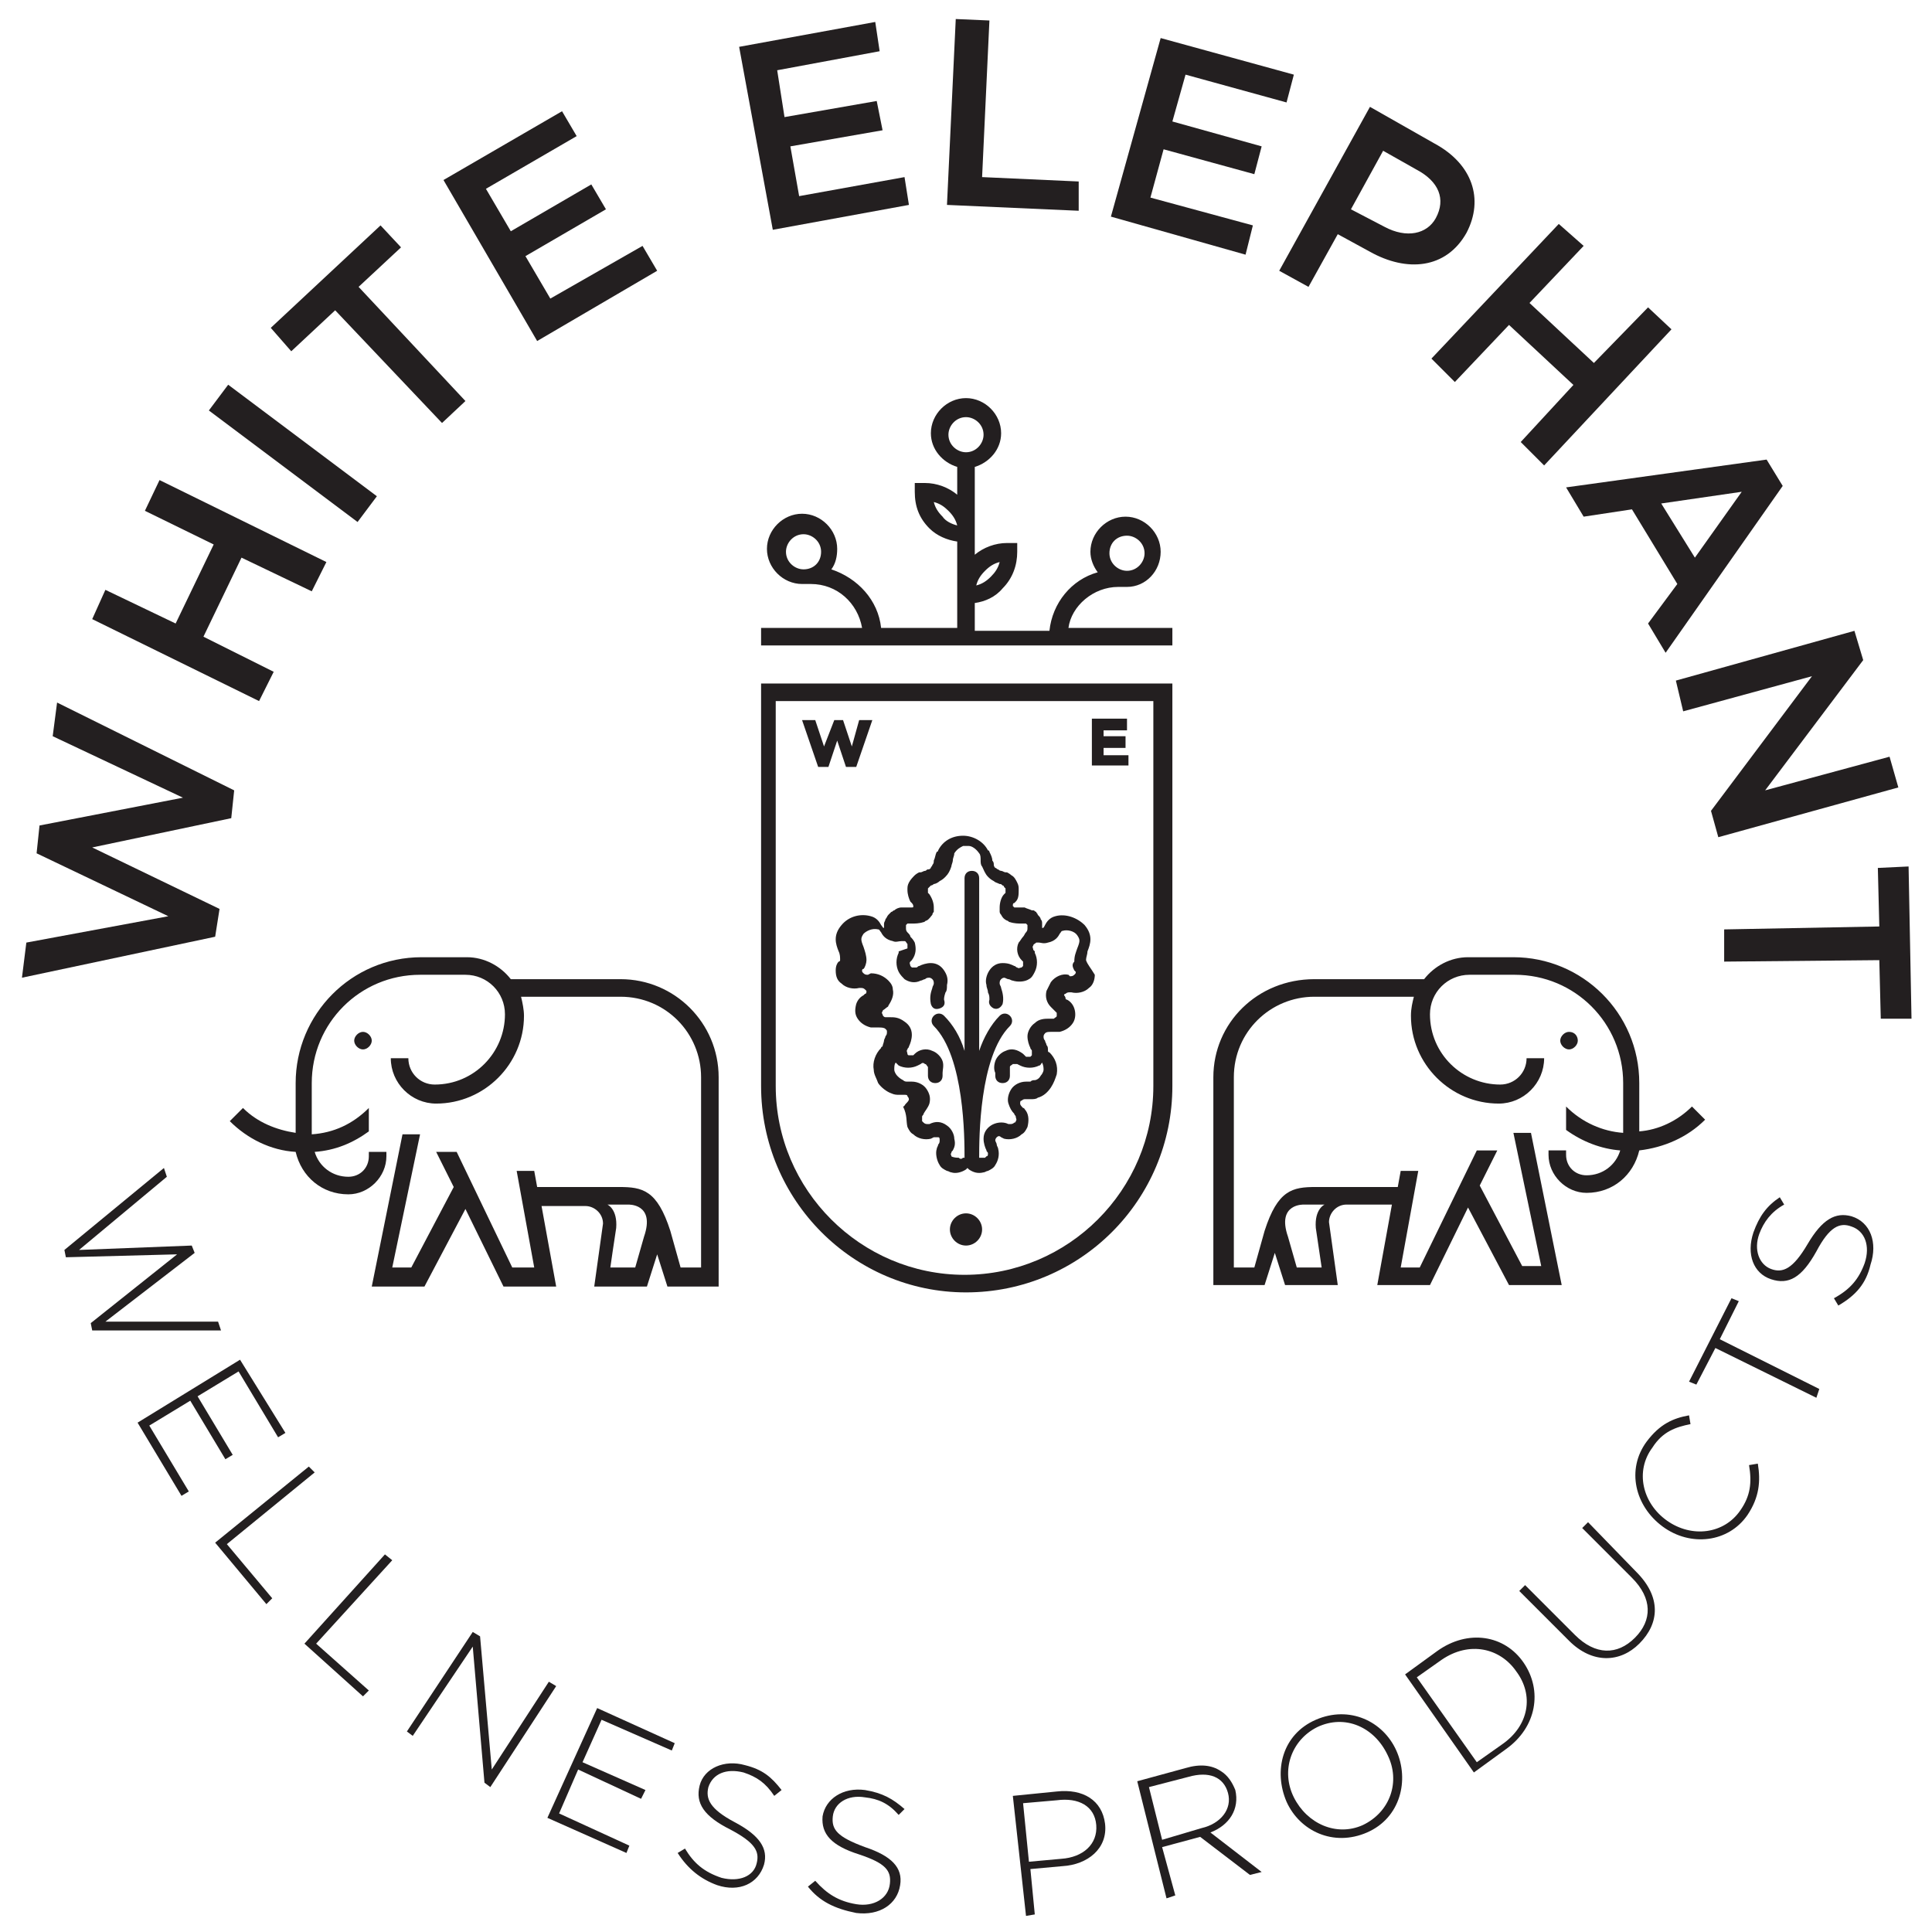 <?xml version="1.0" encoding="utf-8"?>
<!-- Generator: Adobe Illustrator 22.0.1, SVG Export Plug-In . SVG Version: 6.00 Build 0)  -->
<svg version="1.1" id="Layer_1" xmlns="http://www.w3.org/2000/svg" xmlns:xlink="http://www.w3.org/1999/xlink" x="0px" y="0px"
	 viewBox="0 0 132 132" style="enable-background:new 0 0 132 132;" xml:space="preserve">
<style type="text/css">
	.st0{fill:#FFFFFF;}
	.st1{fill:#231F20;}
</style>
<g>
	<path class="st1" d="M52,74.2C52,82,58.3,88.3,66,88.3c7.8,0,14.1-6.3,14.1-14.1V46.7H52V74.2z M53.1,47.9h25.7v26.3
		c0,7.1-5.8,12.9-12.9,12.9c-7.1,0-12.9-5.8-12.9-12.9V47.9z M77.1,51.6h-1.7v-0.5h1.5v-0.8h-1.5v-0.4h1.6v-0.8h-2.4v3.2h2.5V51.6z
		 M57.8,52.4h0.7l1.1-3.2h-0.9L58.2,51l-0.6-1.8h-0.6L56.3,51l-0.6-1.8h-0.9l1.1,3.2h0.7l0.6-1.8L57.8,52.4z M76.4,40.1H77v0
		c1.3,0,2.3-1.1,2.3-2.4c0-1.3-1.1-2.4-2.4-2.4c-1.3,0-2.4,1.1-2.4,2.4c0,0.5,0.2,1,0.5,1.4c-1.8,0.5-3.1,2.1-3.3,4h-5.1v-1.9
		c0.7-0.1,1.4-0.4,1.9-1c0.7-0.7,1-1.6,1-2.5l0-0.6l-0.7,0c-0.8,0-1.6,0.3-2.2,0.8v-6c1-0.3,1.8-1.2,1.8-2.3c0-1.3-1.1-2.4-2.4-2.4
		c-1.3,0-2.4,1.1-2.4,2.4c0,1.1,0.8,2,1.8,2.3v1.9c-0.6-0.5-1.4-0.8-2.2-0.8l-0.7,0l0,0.6c0,1,0.3,1.8,1,2.5
		c0.5,0.5,1.2,0.8,1.9,0.9v5.9h-5.2c-0.2-1.9-1.6-3.4-3.4-4c0.3-0.4,0.4-0.9,0.4-1.4c0-1.3-1.1-2.4-2.4-2.4c-1.3,0-2.4,1.1-2.4,2.4
		c0,1.3,1.1,2.4,2.4,2.4h0.6c1.8,0,3.2,1.3,3.5,3H52v1.2h28.1v-1.2h-7.1C73.2,41.4,74.7,40.1,76.4,40.1 M77,36.6
		c0.6,0,1.2,0.5,1.2,1.2c0,0.6-0.5,1.2-1.2,1.2c-0.6,0-1.2-0.5-1.2-1.2C75.8,37.1,76.3,36.6,77,36.6 M67.3,39c0.3-0.3,0.6-0.5,1-0.6
		c-0.1,0.4-0.3,0.7-0.6,1c-0.3,0.3-0.6,0.5-1,0.6C66.8,39.6,67,39.3,67.3,39 M64.4,35.3c-0.3-0.3-0.5-0.6-0.6-1
		c0.4,0.1,0.7,0.3,1,0.6c0.3,0.3,0.5,0.6,0.6,1C65,35.8,64.6,35.6,64.4,35.3 M54.9,38.9c-0.6,0-1.2-0.5-1.2-1.2
		c0-0.6,0.5-1.2,1.2-1.2c0.6,0,1.2,0.5,1.2,1.2C56.1,38.4,55.6,38.9,54.9,38.9 M64.8,29.7c0-0.6,0.5-1.2,1.2-1.2
		c0.6,0,1.2,0.5,1.2,1.2c0,0.6-0.5,1.2-1.2,1.2C65.4,30.9,64.8,30.4,64.8,29.7"/>
	<path class="st1" d="M64.9,84c0-0.6,0.5-1.1,1.1-1.1c0.6,0,1.1,0.5,1.1,1.1c0,0.6-0.5,1.1-1.1,1.1C65.4,85.1,64.9,84.6,64.9,84"/>
	<path class="st1" d="M24.2,71.1c0,0.3,0.3,0.6,0.6,0.6c0.3,0,0.6-0.3,0.6-0.6c0-0.3-0.3-0.6-0.6-0.6C24.5,70.5,24.2,70.8,24.2,71.1
		"/>
	<path class="st1" d="M42.4,66.9h-7.5c-0.7-0.9-1.8-1.5-3-1.5h-3.1c-4.8,0-8.6,3.9-8.6,8.6v3.4c-1.3-0.2-2.6-0.7-3.6-1.7l-0.9,0.9
		c1.2,1.2,2.8,2,4.5,2.1c0.4,1.7,1.8,2.9,3.6,2.9c1.4,0,2.6-1.2,2.6-2.6v-0.3h-1.2v0.3c0,0.8-0.6,1.4-1.4,1.4c-1.1,0-2-0.7-2.3-1.7
		c1.4-0.1,2.6-0.6,3.7-1.4v-1.6c-1.1,1.1-2.4,1.7-3.9,1.8V74c0-4.1,3.3-7.4,7.4-7.4h3.1c1.5,0,2.7,1.2,2.7,2.7
		c0,2.6-2.1,4.8-4.8,4.8c-1,0-1.8-0.8-1.8-1.8h-1.2c0,1.7,1.4,3.1,3.1,3.1c3.3,0,6-2.7,6-6c0-0.4-0.1-0.9-0.2-1.3h6.8
		c3.1,0,5.5,2.5,5.5,5.5v13h-1.4l-0.7-2.5c-0.9-2.8-1.9-3-3.5-3h-5.6L36.5,80h-1.2l1.2,6.6H35l-3.8-7.9h-1.4l1.2,2.4l-2.9,5.5h-1.3
		l1.9-9.1h-1.2l-2.1,10.4h3.6l2.8-5.3l2.6,5.3h3.6l-1-5.5H40c0.6,0,1.2,0.5,1.2,1.2l-0.6,4.3h3.6l0.7-2.2l0.7,2.2h3.5V73.6
		C49.1,69.9,46.1,66.9,42.4,66.9 M44,84.5l-0.6,2.1h-1.7c0,0,0.3-2.1,0.4-2.7c0.1-1.3-0.6-1.6-0.6-1.6l1.4,0
		C42.9,82.3,44.8,82.2,44,84.5"/>
	<path class="st1" d="M107.2,70.5c-0.3,0-0.6,0.3-0.6,0.6c0,0.3,0.3,0.6,0.6,0.6c0.3,0,0.6-0.3,0.6-0.6
		C107.8,70.8,107.6,70.5,107.2,70.5"/>
	<path class="st1" d="M82.9,73.6v14.2h3.5l0.7-2.2l0.7,2.2h3.6l-0.6-4.3c0-0.6,0.5-1.2,1.2-1.2h3.1l-1,5.5h3.6l2.6-5.3l2.8,5.3h3.6
		l-2.1-10.4h-1.2l1.9,9.1h-1.3l-2.9-5.5l1.2-2.4h-1.4L97,86.6h-1.3l1.2-6.6h-1.2l-0.2,1.1h-5.6c-1.6,0-2.6,0.2-3.5,3l-0.7,2.5h-1.4
		v-13c0-3.1,2.5-5.5,5.5-5.5h6.8c-0.1,0.4-0.2,0.8-0.2,1.3c0,3.3,2.7,6,6,6c1.7,0,3.1-1.4,3.1-3.1h-1.2c0,1-0.8,1.8-1.8,1.8
		c-2.6,0-4.8-2.1-4.8-4.8c0-1.5,1.2-2.7,2.7-2.7h3.1c4.1,0,7.4,3.3,7.4,7.4v3.4c-1.4-0.1-2.8-0.7-3.9-1.8v1.6
		c1.1,0.8,2.4,1.3,3.7,1.4c-0.3,1-1.2,1.7-2.3,1.7c-0.8,0-1.4-0.6-1.4-1.4v-0.3h-1.2v0.3c0,1.4,1.2,2.6,2.6,2.6
		c1.8,0,3.2-1.2,3.6-2.9c1.7-0.2,3.3-0.9,4.5-2.1l-0.9-0.9c-1,1-2.3,1.6-3.6,1.7V74c0-4.8-3.9-8.6-8.6-8.6h-3.1
		c-1.2,0-2.3,0.6-3,1.5h-7.5C85.9,66.9,82.9,69.9,82.9,73.6 M89.1,82.3l1.4,0c0,0-0.7,0.3-0.6,1.6c0.1,0.7,0.4,2.7,0.4,2.7h-1.7
		L88,84.5C87.2,82.2,89.1,82.3,89.1,82.3"/>
	<path class="st1" d="M74.2,65.6c0-0.2,0.1-0.4,0.1-0.6c0.2-0.5,0.4-1.1-0.2-1.8c-0.5-0.5-1.3-0.8-2-0.6c-0.4,0.1-0.6,0.4-0.7,0.6
		c-0.1,0.2-0.1,0.2-0.2,0.2c0,0,0,0,0,0c0-0.1,0-0.2,0-0.3v0c0-0.1,0-0.2-0.1-0.3c0-0.1-0.1-0.2-0.2-0.3c0-0.1-0.1-0.1-0.1-0.2
		c0,0,0,0,0,0c-0.1,0-0.1-0.1-0.2-0.1c0,0,0,0-0.1,0c-0.2-0.1-0.3-0.1-0.5-0.2h0c-0.1,0-0.2,0-0.3,0c-0.1,0-0.2,0-0.3,0
		c0,0,0,0-0.1,0c0,0-0.1-0.1-0.1-0.1c0,0,0,0,0,0c0-0.1,0-0.2,0.1-0.2l0.1-0.1c0.2-0.2,0.2-0.5,0.2-0.8c0-0.2,0-0.3-0.1-0.5
		c0,0,0,0,0,0c-0.1-0.2-0.2-0.4-0.4-0.5c0,0,0,0,0,0c0,0,0,0,0,0c0,0-0.1-0.1-0.3-0.2c0,0,0,0-0.1,0h0c-0.1,0-0.2-0.1-0.3-0.1
		c0,0-0.1,0-0.2-0.1c-0.1,0-0.1-0.1-0.2-0.1c0,0-0.1-0.1-0.1-0.2c0-0.1,0-0.2-0.1-0.3c0-0.2-0.1-0.4-0.2-0.6c0,0,0-0.1-0.1-0.1
		c-0.3-0.6-1-1-1.7-1h0h0c-0.8,0-1.4,0.4-1.7,1c0,0,0,0.1-0.1,0.1c-0.1,0.2-0.1,0.4-0.2,0.6c0,0.1,0,0.2-0.1,0.3
		c0,0.1-0.1,0.1-0.1,0.2c-0.1,0.1-0.1,0.1-0.2,0.1c-0.1,0-0.1,0.1-0.2,0.1c-0.1,0-0.2,0.1-0.3,0.1h0c0,0,0,0-0.1,0
		c-0.2,0.1-0.3,0.2-0.3,0.2c0,0,0,0,0,0c0,0,0,0,0,0c-0.1,0.1-0.3,0.3-0.4,0.5c0,0,0,0,0,0c-0.1,0.2-0.1,0.3-0.1,0.5
		c0,0.3,0.1,0.6,0.2,0.8l0.1,0.1c0.1,0.1,0.1,0.2,0.1,0.2c0,0,0,0,0,0c0,0.1,0,0.1-0.1,0.1c0,0,0,0-0.1,0c-0.1,0-0.2,0-0.3,0
		c-0.1,0-0.2,0-0.3,0h0c-0.2,0-0.4,0.1-0.5,0.2c0,0,0,0,0,0c-0.1,0-0.1,0.1-0.2,0.1c0,0,0,0,0,0c-0.1,0.1-0.1,0.1-0.2,0.2
		c-0.1,0.1-0.1,0.2-0.2,0.3c0,0.1-0.1,0.2-0.1,0.3v0c0,0.1,0,0.2,0,0.3c0,0,0,0,0,0c-0.1,0-0.1-0.1-0.2-0.2
		c-0.1-0.2-0.3-0.5-0.7-0.6c-0.7-0.2-1.5,0-2,0.6c-0.6,0.7-0.4,1.3-0.2,1.8c0.1,0.2,0.1,0.4,0.1,0.6c0,0,0,0.1-0.1,0.1
		c-0.1,0.1-0.2,0.3-0.2,0.6c0,0.4,0.1,0.7,0.4,0.9c0.3,0.3,0.8,0.4,1.2,0.3l0.1,0c0.1,0,0.2,0,0.3,0.1c0,0,0.1,0.1,0.1,0.1
		c0,0.1,0,0.2-0.1,0.2c0,0-0.1,0.1-0.1,0.1c-0.2,0.1-0.4,0.3-0.5,0.6c-0.1,0.4-0.1,0.7,0.1,1c0.2,0.3,0.5,0.5,0.9,0.6
		c0.2,0,0.3,0,0.5,0c0.2,0,0.4,0,0.5,0.1c0.1,0.1,0.1,0.1,0.1,0.2c0,0.1,0,0.2-0.1,0.3c0,0.1-0.1,0.2-0.1,0.3c0,0.1-0.1,0.3-0.1,0.4
		c0,0-0.1,0-0.1,0.1c-0.4,0.4-0.6,1-0.5,1.5c0,0.3,0.2,0.6,0.3,0.9c0.2,0.3,0.6,0.6,0.9,0.7c0.2,0.1,0.4,0.1,0.5,0.1
		c0.1,0,0.2,0,0.3,0c0,0,0.1,0,0.1,0c0.1,0,0.2,0,0.2,0.1c0.1,0.1,0.1,0.2,0.1,0.2c0,0.1-0.1,0.2-0.2,0.3c-0.1,0.1-0.1,0.2-0.2,0.2
		C62,76.2,61.9,76.6,62,77c0.1,0.2,0.2,0.4,0.4,0.5c0.3,0.3,0.8,0.4,1.2,0.3l0.2-0.1c0.1,0,0.2,0,0.3,0c0.1,0,0.1,0.1,0.1,0.2
		c0,0.1,0,0.2-0.1,0.3c0,0.1-0.1,0.2-0.1,0.3c-0.1,0.3,0,0.8,0.2,1.1c0.1,0.2,0.3,0.3,0.5,0.4c0.1,0,0.2,0.1,0.3,0.1
		c0.3,0.1,0.7,0,1-0.2c0,0,0,0,0.1-0.1h0l0,0l0,0l0,0l0,0h0c0,0,0,0,0.1,0.1c0.3,0.2,0.6,0.3,1,0.2c0.1,0,0.2-0.1,0.3-0.1
		c0.2-0.1,0.4-0.2,0.5-0.4c0.2-0.3,0.3-0.7,0.2-1.1c0-0.1-0.1-0.2-0.1-0.3c0-0.1-0.1-0.2-0.1-0.3c0-0.1,0.1-0.2,0.1-0.2
		c0.1-0.1,0.2-0.1,0.3,0l0.2,0.1c0.4,0.1,0.9,0,1.2-0.3c0.2-0.1,0.3-0.3,0.4-0.5c0.1-0.4,0.1-0.8-0.1-1.1c-0.1-0.1-0.1-0.2-0.2-0.2
		c-0.1-0.1-0.2-0.2-0.2-0.3c0-0.1,0-0.2,0.1-0.2c0.1-0.1,0.2-0.1,0.2-0.1c0,0,0.1,0,0.1,0c0.1,0,0.2,0,0.3,0c0.2,0,0.4,0,0.5-0.1
		c0.4-0.1,0.7-0.4,0.9-0.7c0.2-0.3,0.3-0.6,0.4-0.9c0.1-0.6-0.1-1.1-0.5-1.5c0,0-0.1,0-0.1-0.1c0-0.2,0-0.3-0.1-0.4
		c0-0.1-0.1-0.2-0.1-0.3c-0.1-0.1-0.1-0.2-0.1-0.3c0-0.1,0.1-0.2,0.1-0.2c0.1-0.1,0.2-0.1,0.5-0.1c0.1,0,0.3,0,0.5,0
		c0.4-0.1,0.7-0.3,0.9-0.6c0.2-0.3,0.2-0.7,0.1-1c-0.1-0.3-0.3-0.5-0.5-0.6c-0.1,0-0.1-0.1-0.1-0.1c0-0.1-0.1-0.2-0.1-0.2
		c0,0,0-0.1,0.1-0.1c0.1-0.1,0.2-0.1,0.3-0.1l0.1,0c0.4,0.1,0.9,0,1.2-0.3c0.3-0.2,0.4-0.6,0.4-0.9C74.5,66.1,74.3,65.9,74.2,65.6
		C74.2,65.7,74.2,65.6,74.2,65.6 M73.4,66.3c0,0,0.1,0.1,0.1,0.1c0,0.1,0,0.1-0.1,0.2c-0.1,0.1-0.2,0.1-0.3,0.1L73,66.6
		c-0.4-0.1-0.9,0.1-1.2,0.5c-0.1,0.2-0.2,0.4-0.3,0.6c-0.1,0.4,0,0.8,0.3,1.1c0.1,0.1,0.1,0.1,0.2,0.2c0.1,0.1,0.2,0.2,0.2,0.2
		c0,0.1,0,0.2,0,0.2c0,0.1-0.1,0.1-0.2,0.2c-0.1,0-0.2,0-0.3,0c-0.3,0-0.7,0-1,0.3c-0.3,0.2-0.5,0.6-0.5,0.9c0,0.3,0.1,0.6,0.2,0.8
		c0,0.1,0.1,0.1,0.1,0.2c0,0.1,0,0.2,0,0.3c0,0-0.1,0.1-0.1,0.1c-0.1,0-0.2,0-0.3,0L69.9,72c-0.4-0.3-0.8-0.4-1.2-0.2
		c-0.3,0.1-0.6,0.4-0.7,0.7c-0.1,0.3-0.1,0.6,0,0.8c0,0.1,0,0.1,0,0.2c0,0.3,0.2,0.5,0.5,0.5h0c0.3,0,0.5-0.2,0.5-0.5
		c0-0.1,0-0.2,0-0.3c0-0.1,0-0.2,0-0.3c0-0.1,0.1-0.1,0.2-0.2c0.1,0,0.2,0,0.3,0l0.2,0.1c0.4,0.2,0.9,0.2,1.3,0
		c0.1,0,0.1-0.1,0.2-0.2c0.1,0.2,0.1,0.4,0.1,0.5c0,0.1-0.1,0.3-0.2,0.4c-0.1,0.2-0.3,0.3-0.4,0.3c-0.1,0-0.2,0-0.3,0.1
		c0,0-0.1,0-0.1,0c-0.1,0-0.2,0-0.2,0c-0.4,0-0.8,0.2-1,0.5c-0.2,0.3-0.3,0.7-0.2,1c0.1,0.3,0.2,0.5,0.4,0.7c0,0.1,0.1,0.1,0.1,0.2
		c0,0.1,0.1,0.2,0,0.3c0,0,0,0.1-0.1,0.1c-0.1,0.1-0.2,0.1-0.3,0.1l-0.1,0c-0.4-0.2-0.9-0.1-1.2,0.1c-0.3,0.2-0.5,0.5-0.5,0.9
		c0,0.3,0.1,0.6,0.2,0.8c0,0.1,0.1,0.1,0.1,0.2c0,0.1,0,0.2-0.1,0.2c0,0-0.1,0.1-0.1,0.1c-0.1,0-0.2,0-0.3,0c0,0-0.1,0-0.1,0
		c0-1.3,0-6.9,2.1-9c0.2-0.2,0.2-0.5,0-0.7c-0.2-0.2-0.5-0.2-0.7,0c-0.6,0.6-1.1,1.5-1.4,2.4V60c0-0.3-0.2-0.5-0.5-0.5
		c-0.3,0-0.5,0.2-0.5,0.5v11.8c-0.3-1-0.8-1.8-1.4-2.4c-0.2-0.2-0.5-0.2-0.7,0c-0.2,0.2-0.2,0.5,0,0.7c2.1,2.1,2.1,7.7,2.1,9
		c0,0-0.1,0-0.1,0c-0.1,0.1-0.2,0.1-0.3,0C65.1,79.1,65,79,65,79c0-0.1-0.1-0.2,0-0.2c0-0.1,0-0.1,0.1-0.2c0.1-0.2,0.2-0.4,0.1-0.8
		c0-0.3-0.2-0.7-0.5-0.9c-0.4-0.3-0.8-0.3-1.2-0.1l-0.1,0c-0.1,0-0.2,0-0.3-0.1c0,0-0.1-0.1-0.1-0.1c0-0.1,0-0.2,0-0.3
		c0-0.1,0.1-0.1,0.1-0.2c0.1-0.2,0.3-0.4,0.4-0.7c0.1-0.4,0-0.7-0.2-1c-0.2-0.3-0.6-0.5-1-0.5c-0.1,0-0.2,0-0.2,0c0,0-0.1,0-0.1,0
		c-0.1,0-0.2,0-0.3-0.1c-0.2-0.1-0.3-0.2-0.4-0.3c-0.1-0.1-0.2-0.3-0.2-0.4c0-0.2,0-0.4,0.1-0.5c0.1,0.1,0.1,0.1,0.2,0.2
		c0.4,0.2,0.9,0.2,1.3,0l0.2-0.1c0.1-0.1,0.2-0.1,0.3,0c0.1,0,0.1,0.1,0.2,0.2c0,0.1,0,0.2,0,0.3c0,0.1,0,0.2,0,0.3
		c0,0.3,0.2,0.5,0.5,0.5h0c0.3,0,0.5-0.2,0.5-0.5c0-0.1,0-0.1,0-0.2c0-0.2,0.1-0.5,0-0.8c-0.1-0.3-0.4-0.6-0.7-0.7
		c-0.4-0.2-0.9-0.1-1.2,0.2l-0.1,0.1c-0.1,0-0.2,0-0.3,0c-0.1,0-0.1-0.1-0.1-0.1c0-0.1-0.1-0.2,0-0.3c0-0.1,0.1-0.1,0.1-0.2
		c0.1-0.2,0.2-0.5,0.2-0.8c0-0.4-0.2-0.7-0.5-0.9c-0.4-0.3-0.7-0.3-1-0.3c-0.1,0-0.2,0-0.3,0c-0.1,0-0.2-0.1-0.2-0.2
		c0,0-0.1-0.1,0-0.2c0-0.1,0.1-0.1,0.2-0.2c0.1-0.1,0.2-0.1,0.2-0.2c0.2-0.3,0.4-0.7,0.3-1.1c0-0.2-0.1-0.4-0.3-0.6
		c-0.3-0.3-0.7-0.5-1.2-0.5l-0.2,0.1c-0.1,0-0.2,0-0.3-0.1c-0.1-0.1-0.1-0.1-0.1-0.2c0,0,0-0.1,0.1-0.1c0.1-0.1,0.2-0.4,0.2-0.6
		c0-0.3-0.1-0.6-0.2-0.9c-0.2-0.5-0.2-0.6,0-0.9c0.2-0.2,0.6-0.4,1-0.3c0.1,0,0.1,0.1,0.2,0.2c0.1,0.2,0.3,0.5,0.8,0.6
		c0.2,0.1,0.4,0,0.6,0c0.1,0,0.1,0,0.2,0c0.1,0,0.1,0.1,0.2,0.2c0,0.1,0,0.2,0,0.3L61.4,65l0,0.1c-0.2,0.4-0.2,0.9,0,1.3
		c0.1,0.2,0.3,0.4,0.4,0.5c0.3,0.2,0.7,0.3,1.1,0.1c0.1,0,0.2-0.1,0.3-0.1c0.1-0.1,0.2-0.1,0.3-0.1c0.1,0,0.2,0.1,0.2,0.1
		c0.1,0.1,0.1,0.2,0.1,0.3c0,0.1-0.1,0.2-0.1,0.3c-0.1,0.3-0.2,0.6-0.1,1.1c0.1,0.3,0.3,0.4,0.6,0.3c0.3-0.1,0.4-0.3,0.3-0.6
		c0-0.1,0-0.2,0.1-0.5c0.1-0.1,0.1-0.3,0.1-0.5c0.1-0.4,0-0.7-0.2-1c-0.2-0.3-0.5-0.5-0.9-0.5c-0.3,0-0.6,0.1-0.8,0.2
		c-0.1,0-0.1,0.1-0.2,0.1c-0.1,0-0.2,0-0.3,0c0,0-0.1-0.1-0.1-0.1c0-0.1-0.1-0.2,0-0.3l0.1-0.1c0.3-0.4,0.3-0.8,0.2-1.2
		c-0.1-0.2-0.2-0.3-0.3-0.4c0-0.1-0.1-0.2-0.2-0.3c-0.1-0.1-0.1-0.2-0.1-0.3c0,0,0-0.1,0-0.1c0,0,0,0,0-0.1c0,0,0,0,0,0
		c0,0,0,0,0.1-0.1c0,0,0,0,0,0c0,0,0,0,0.1,0c0.1,0,0.1,0,0.2,0c0.2,0,0.5,0,0.8-0.1c0.1,0,0.1-0.1,0.2-0.1c0.2-0.1,0.3-0.3,0.4-0.4
		c0-0.1,0.1-0.2,0.1-0.2c0-0.1,0-0.2,0-0.2c0,0,0,0,0-0.1c0,0,0,0,0,0c0-0.3-0.1-0.6-0.3-0.9l0,0c0,0,0,0,0,0l-0.1-0.1
		c0,0,0,0,0-0.1c0-0.1,0-0.2,0-0.2c0,0,0,0,0,0c0,0,0.1-0.1,0.1-0.1c0,0,0.1-0.1,0.1-0.1c0,0,0.1,0,0.2-0.1c0.1,0,0.3-0.1,0.4-0.2
		c0.2-0.1,0.3-0.2,0.4-0.3c0.2-0.2,0.3-0.4,0.4-0.7c0-0.1,0.1-0.3,0.1-0.4c0-0.2,0.1-0.3,0.1-0.5c0.2-0.3,0.4-0.4,0.6-0.5
		c0.1,0,0.1,0,0.1,0c0,0,0.1,0,0.1,0c0.1,0,0.1,0,0.2,0c0.2,0,0.5,0.2,0.7,0.5c0.1,0.1,0.1,0.3,0.1,0.5c0,0.1,0,0.3,0.1,0.4
		c0.1,0.2,0.2,0.5,0.4,0.7c0.1,0.1,0.2,0.2,0.4,0.3c0.1,0.1,0.2,0.1,0.4,0.2c0.1,0,0.1,0,0.2,0.1c0.1,0,0.1,0.1,0.1,0.1
		c0,0,0.1,0.1,0.1,0.1c0,0,0,0,0,0c0,0.1,0,0.2,0,0.2c0,0,0,0,0,0.1l-0.1,0.1v0l0,0c-0.2,0.2-0.3,0.6-0.3,0.9c0,0,0,0,0,0
		c0,0,0,0,0,0.1c0,0.1,0,0.2,0,0.2c0,0.1,0.1,0.2,0.1,0.2c0.1,0.2,0.2,0.3,0.4,0.4c0.1,0,0.1,0.1,0.2,0.1c0.3,0.1,0.6,0.1,0.8,0.1
		c0.1,0,0.1,0,0.2,0c0,0,0,0,0.1,0c0,0,0,0,0,0c0,0,0,0,0.1,0.1c0,0,0,0,0,0c0,0,0,0,0,0.1c0,0,0,0,0,0.1c0,0.1,0,0.2-0.1,0.3
		c-0.1,0.1-0.1,0.2-0.2,0.3c-0.1,0.1-0.2,0.3-0.3,0.4c-0.2,0.4-0.1,0.9,0.2,1.2l0.1,0.1c0,0.1,0,0.2,0,0.3c0,0-0.1,0.1-0.1,0.1
		c-0.1,0-0.2,0.1-0.3,0c-0.1,0-0.1-0.1-0.2-0.1c-0.2-0.1-0.4-0.2-0.8-0.2c-0.4,0-0.7,0.2-0.9,0.5c-0.2,0.3-0.3,0.7-0.2,1
		c0,0.2,0.1,0.3,0.1,0.5c0.1,0.2,0.1,0.3,0.1,0.5c-0.1,0.3,0.1,0.5,0.3,0.6c0.3,0.1,0.5-0.1,0.6-0.3c0.1-0.4,0-0.8-0.1-1.1
		c0-0.1-0.1-0.2-0.1-0.3c0-0.1,0-0.2,0.1-0.3c0,0,0.1-0.1,0.2-0.1c0.1,0,0.2,0.1,0.3,0.1c0.1,0,0.2,0.1,0.3,0.1
		c0.3,0.1,0.8,0.1,1.1-0.1c0.2-0.1,0.3-0.3,0.4-0.5c0.2-0.4,0.2-0.9,0-1.3l0-0.1l-0.1-0.1c0-0.1-0.1-0.2,0-0.3
		c0-0.1,0.1-0.1,0.2-0.2c0,0,0.1,0,0.2,0c0.1,0,0.3,0.1,0.6,0c0.5-0.1,0.7-0.4,0.8-0.6c0.1-0.1,0.1-0.2,0.2-0.2c0.3-0.1,0.8,0,1,0.3
		c0.2,0.3,0.2,0.4,0,0.9c-0.1,0.3-0.2,0.5-0.2,0.9C73.2,65.9,73.3,66.1,73.4,66.3"/>
	<polygon class="st1" points="1.5,66.8 1.8,64.4 11.5,62.6 2.5,58.3 2.7,56.4 12.5,54.5 3.6,50.3 3.9,48 16,54 15.8,55.9 6.3,57.9 
		15,62.1 14.7,64 	"/>
	<polygon class="st1" points="6.3,42.3 7.2,40.3 12,42.6 14.6,37.2 9.9,34.9 10.9,32.8 22.3,38.4 21.3,40.4 16.5,38.1 13.9,43.5 
		18.7,45.9 17.7,47.9 	"/>
	
		<rect x="18.9" y="24.6" transform="matrix(0.6 -0.8 0.8 0.6 -16.75 28.405)" class="st1" width="2.2" height="12.7"/>
	<polygon class="st1" points="22.9,21.2 19.9,24 18.5,22.4 26,15.4 27.4,16.9 24.5,19.6 31.8,27.4 30.2,28.9 	"/>
	<polygon class="st1" points="30.3,12.3 38.4,7.6 39.4,9.3 33.2,12.9 34.9,15.8 40.4,12.6 41.4,14.3 35.9,17.5 37.6,20.4 43.9,16.8 
		44.9,18.5 36.7,23.3 	"/>
	<polygon class="st1" points="50.5,3.2 59.8,1.5 60.1,3.5 53.1,4.8 53.6,8 59.9,6.9 60.3,8.9 54,10 54.6,13.4 61.8,12.1 62.1,14 
		52.8,15.7 	"/>
	<polygon class="st1" points="65.3,1.3 67.6,1.4 67.1,12.1 73.7,12.4 73.7,14.4 64.7,14 	"/>
	<polygon class="st1" points="79.3,2.6 88.4,5.1 87.9,7 81,5.1 80.1,8.3 86.2,10 85.7,11.9 79.5,10.2 78.6,13.5 85.6,15.4 
		85.1,17.4 75.9,14.8 	"/>
	<path class="st1" d="M93.6,7.3L98,9.8c2.6,1.4,3.4,3.8,2.2,6.1l0,0c-1.4,2.5-4.1,2.7-6.6,1.3L91.4,16l-2,3.6l-2-1.1L93.6,7.3z
		 M94.6,15.5c1.5,0.8,2.9,0.5,3.5-0.6l0,0c0.7-1.3,0.2-2.5-1.3-3.3l-2.3-1.3l-2.2,4L94.6,15.5z"/>
	<polygon class="st1" points="106.5,15.3 108.2,16.8 104.5,20.7 108.9,24.8 112.6,21 114.2,22.5 105.5,31.8 103.9,30.2 107.5,26.3 
		103.1,22.2 99.4,26.1 97.8,24.5 	"/>
	<path class="st1" d="M120.7,31.4l1.1,1.8l-8,11.4l-1.2-2l2-2.7l-3.1-5.1l-3.3,0.5l-1.2-2L120.7,31.4z M115.8,38.1l3.2-4.5l-5.5,0.8
		L115.8,38.1z"/>
	<polygon class="st1" points="126.7,43.1 127.3,45.1 120.6,54 129.1,51.7 129.7,53.8 117.4,57.2 116.9,55.4 123.8,46.2 115,48.6 
		114.5,46.5 	"/>
	<polygon class="st1" points="128.4,63.3 128.3,59.3 130.4,59.2 130.6,69.6 128.5,69.6 128.4,65.6 117.8,65.7 117.8,63.5 	"/>
	<polygon class="st1" points="11.2,79.8 11.4,80.4 5.4,85.4 13.1,85.1 13.3,85.6 7.2,90.3 14.9,90.3 15.1,90.9 6.3,90.9 6.2,90.4 
		12.1,85.7 4.5,85.9 4.4,85.4 	"/>
	<polygon class="st1" points="16.4,92.9 19.5,97.9 19,98.2 16.3,93.7 13.5,95.4 15.9,99.4 15.4,99.7 13,95.7 10.2,97.4 12.9,101.9 
		12.4,102.2 9.4,97.2 	"/>
	<polygon class="st1" points="21.1,100.2 21.5,100.6 15.5,105.5 18.6,109.2 18.2,109.6 14.7,105.4 	"/>
	<polygon class="st1" points="26.3,106.2 26.8,106.6 21.6,112.3 25.2,115.5 24.8,115.9 20.8,112.3 	"/>
	<polygon class="st1" points="32.3,111.5 32.8,111.8 33.6,120.9 37.5,114.9 38,115.2 33.5,122.1 33.1,121.8 32.3,112.5 28.2,118.6 
		27.8,118.3 	"/>
	<polygon class="st1" points="40.8,116.7 46.1,119.1 45.9,119.6 41.1,117.5 39.8,120.4 44.1,122.3 43.8,122.9 39.5,120.9 
		38.2,123.9 43,126.1 42.8,126.6 37.4,124.2 	"/>
	<path class="st1" d="M46.3,126.6l0.5-0.3c0.6,1,1.3,1.6,2.5,2c1.2,0.3,2.2-0.1,2.4-1l0,0c0.2-0.8-0.1-1.4-1.8-2.3
		c-1.8-0.9-2.4-1.8-2.1-3l0,0c0.3-1.2,1.7-1.8,3.1-1.4c1.2,0.3,1.8,0.8,2.5,1.7l-0.5,0.4c-0.6-0.9-1.2-1.3-2.1-1.6
		c-1.2-0.3-2.1,0.1-2.4,1l0,0c-0.2,0.8,0.1,1.5,1.8,2.4c1.7,0.9,2.3,1.8,2,2.9l0,0c-0.4,1.3-1.7,1.9-3.2,1.4
		C47.9,128.4,47,127.7,46.3,126.6"/>
	<path class="st1" d="M55.2,128.9l0.5-0.4c0.8,0.9,1.6,1.4,2.8,1.6c1.2,0.2,2.2-0.4,2.3-1.4l0,0c0.1-0.9-0.3-1.4-2.1-2
		c-1.9-0.6-2.6-1.4-2.5-2.6l0,0c0.2-1.2,1.4-2,2.9-1.8c1.2,0.2,1.9,0.6,2.7,1.3l-0.4,0.4c-0.7-0.8-1.4-1.1-2.3-1.2
		c-1.2-0.2-2.1,0.4-2.2,1.3l0,0c-0.1,0.9,0.3,1.4,2.2,2.1c1.8,0.6,2.6,1.4,2.4,2.6l0,0c-0.2,1.3-1.4,2.1-3,1.9
		C57,130.4,56,129.9,55.2,128.9"/>
	<path class="st1" d="M69.2,122.7l3-0.3c1.8-0.2,3.1,0.6,3.3,2.2l0,0c0.2,1.7-1.2,2.8-2.9,2.9l-2.2,0.2l0.3,3.1l-0.6,0.1L69.2,122.7
		z M72.5,127c1.5-0.1,2.5-1,2.4-2.3l0,0c-0.1-1.3-1.2-1.9-2.7-1.7l-2.3,0.2l0.4,4L72.5,127z"/>
	<path class="st1" d="M77.7,121.7l3.3-0.9c1-0.3,1.8-0.2,2.4,0.2c0.5,0.3,0.8,0.8,1,1.3l0,0c0.3,1.3-0.4,2.4-1.7,2.9l3.5,2.7
		l-0.8,0.2l-3.4-2.6l-2.6,0.7l0.9,3.3l-0.6,0.2L77.7,121.7z M82.1,124.9c1.3-0.3,2.1-1.3,1.8-2.4l0,0c-0.3-1.1-1.3-1.5-2.7-1.1
		l-2.7,0.7l0.9,3.6L82.1,124.9z"/>
	<path class="st1" d="M87.9,123.1L87.9,123.1c-0.9-2.1-0.3-4.6,2-5.6c2.3-1,4.6,0.1,5.5,2.1l0,0c0.9,2,0.3,4.6-2,5.6
		C91.1,126.2,88.8,125.1,87.9,123.1 M94.8,119.9L94.8,119.9c-0.9-1.9-2.9-2.8-4.8-1.9c-1.8,0.9-2.5,3-1.6,4.8l0,0
		c0.9,1.8,2.9,2.7,4.7,1.9C95,123.8,95.7,121.7,94.8,119.9"/>
	<path class="st1" d="M96,114.4l2.2-1.6c2.1-1.5,4.6-1.1,5.9,0.8l0,0c1.3,1.9,0.9,4.4-1.2,5.9l-2.2,1.6L96,114.4z M96.8,114.6
		l4.1,5.8l1.7-1.2c1.9-1.3,2.2-3.4,1-5l0,0c-1.1-1.6-3.2-2.1-5.1-0.8L96.8,114.6z"/>
	<path class="st1" d="M107.2,112.1l-3.4-3.4l0.4-0.4l3.4,3.4c1.4,1.4,2.9,1.4,4.1,0.2c1.2-1.2,1.2-2.7-0.2-4.1l-3.4-3.4l0.4-0.4
		l3.3,3.4c1.7,1.7,1.6,3.5,0.2,4.9C110.7,113.6,108.8,113.7,107.2,112.1"/>
	<path class="st1" d="M113.6,104.3L113.6,104.3c-1.9-1.4-2.5-3.9-1.1-5.8c0.9-1.2,1.8-1.6,2.9-1.8l0.1,0.6c-1,0.2-1.9,0.5-2.6,1.6
		c-1.2,1.6-0.7,3.8,1,5l0,0c1.7,1.2,3.9,0.9,5-0.7c0.7-1,0.8-1.9,0.6-3.1l0.6-0.1c0.2,1.2,0.1,2.3-0.7,3.5
		C118.1,105.4,115.5,105.7,113.6,104.3"/>
	<polygon class="st1" points="117.2,92.1 115.9,94.6 115.4,94.4 118.3,88.7 118.8,88.9 117.5,91.5 124.3,94.9 124.1,95.5 	"/>
	<path class="st1" d="M125.6,89.2l-0.3-0.5c1.1-0.6,1.7-1.3,2.1-2.4c0.4-1.2,0-2.2-0.9-2.5l0,0c-0.8-0.3-1.5,0-2.4,1.7
		c-1,1.8-1.9,2.3-3.1,1.9l0,0c-1.2-0.4-1.7-1.7-1.2-3.2c0.4-1.1,0.9-1.8,1.8-2.4l0.3,0.5c-0.9,0.5-1.4,1.2-1.7,2
		c-0.4,1.1,0,2.1,0.8,2.4l0,0c0.8,0.3,1.5,0,2.5-1.7c1-1.7,1.9-2.2,3-1.9l0,0c1.3,0.4,1.8,1.8,1.3,3.3
		C127.5,87.7,126.8,88.5,125.6,89.2"/>
</g>
</svg>
